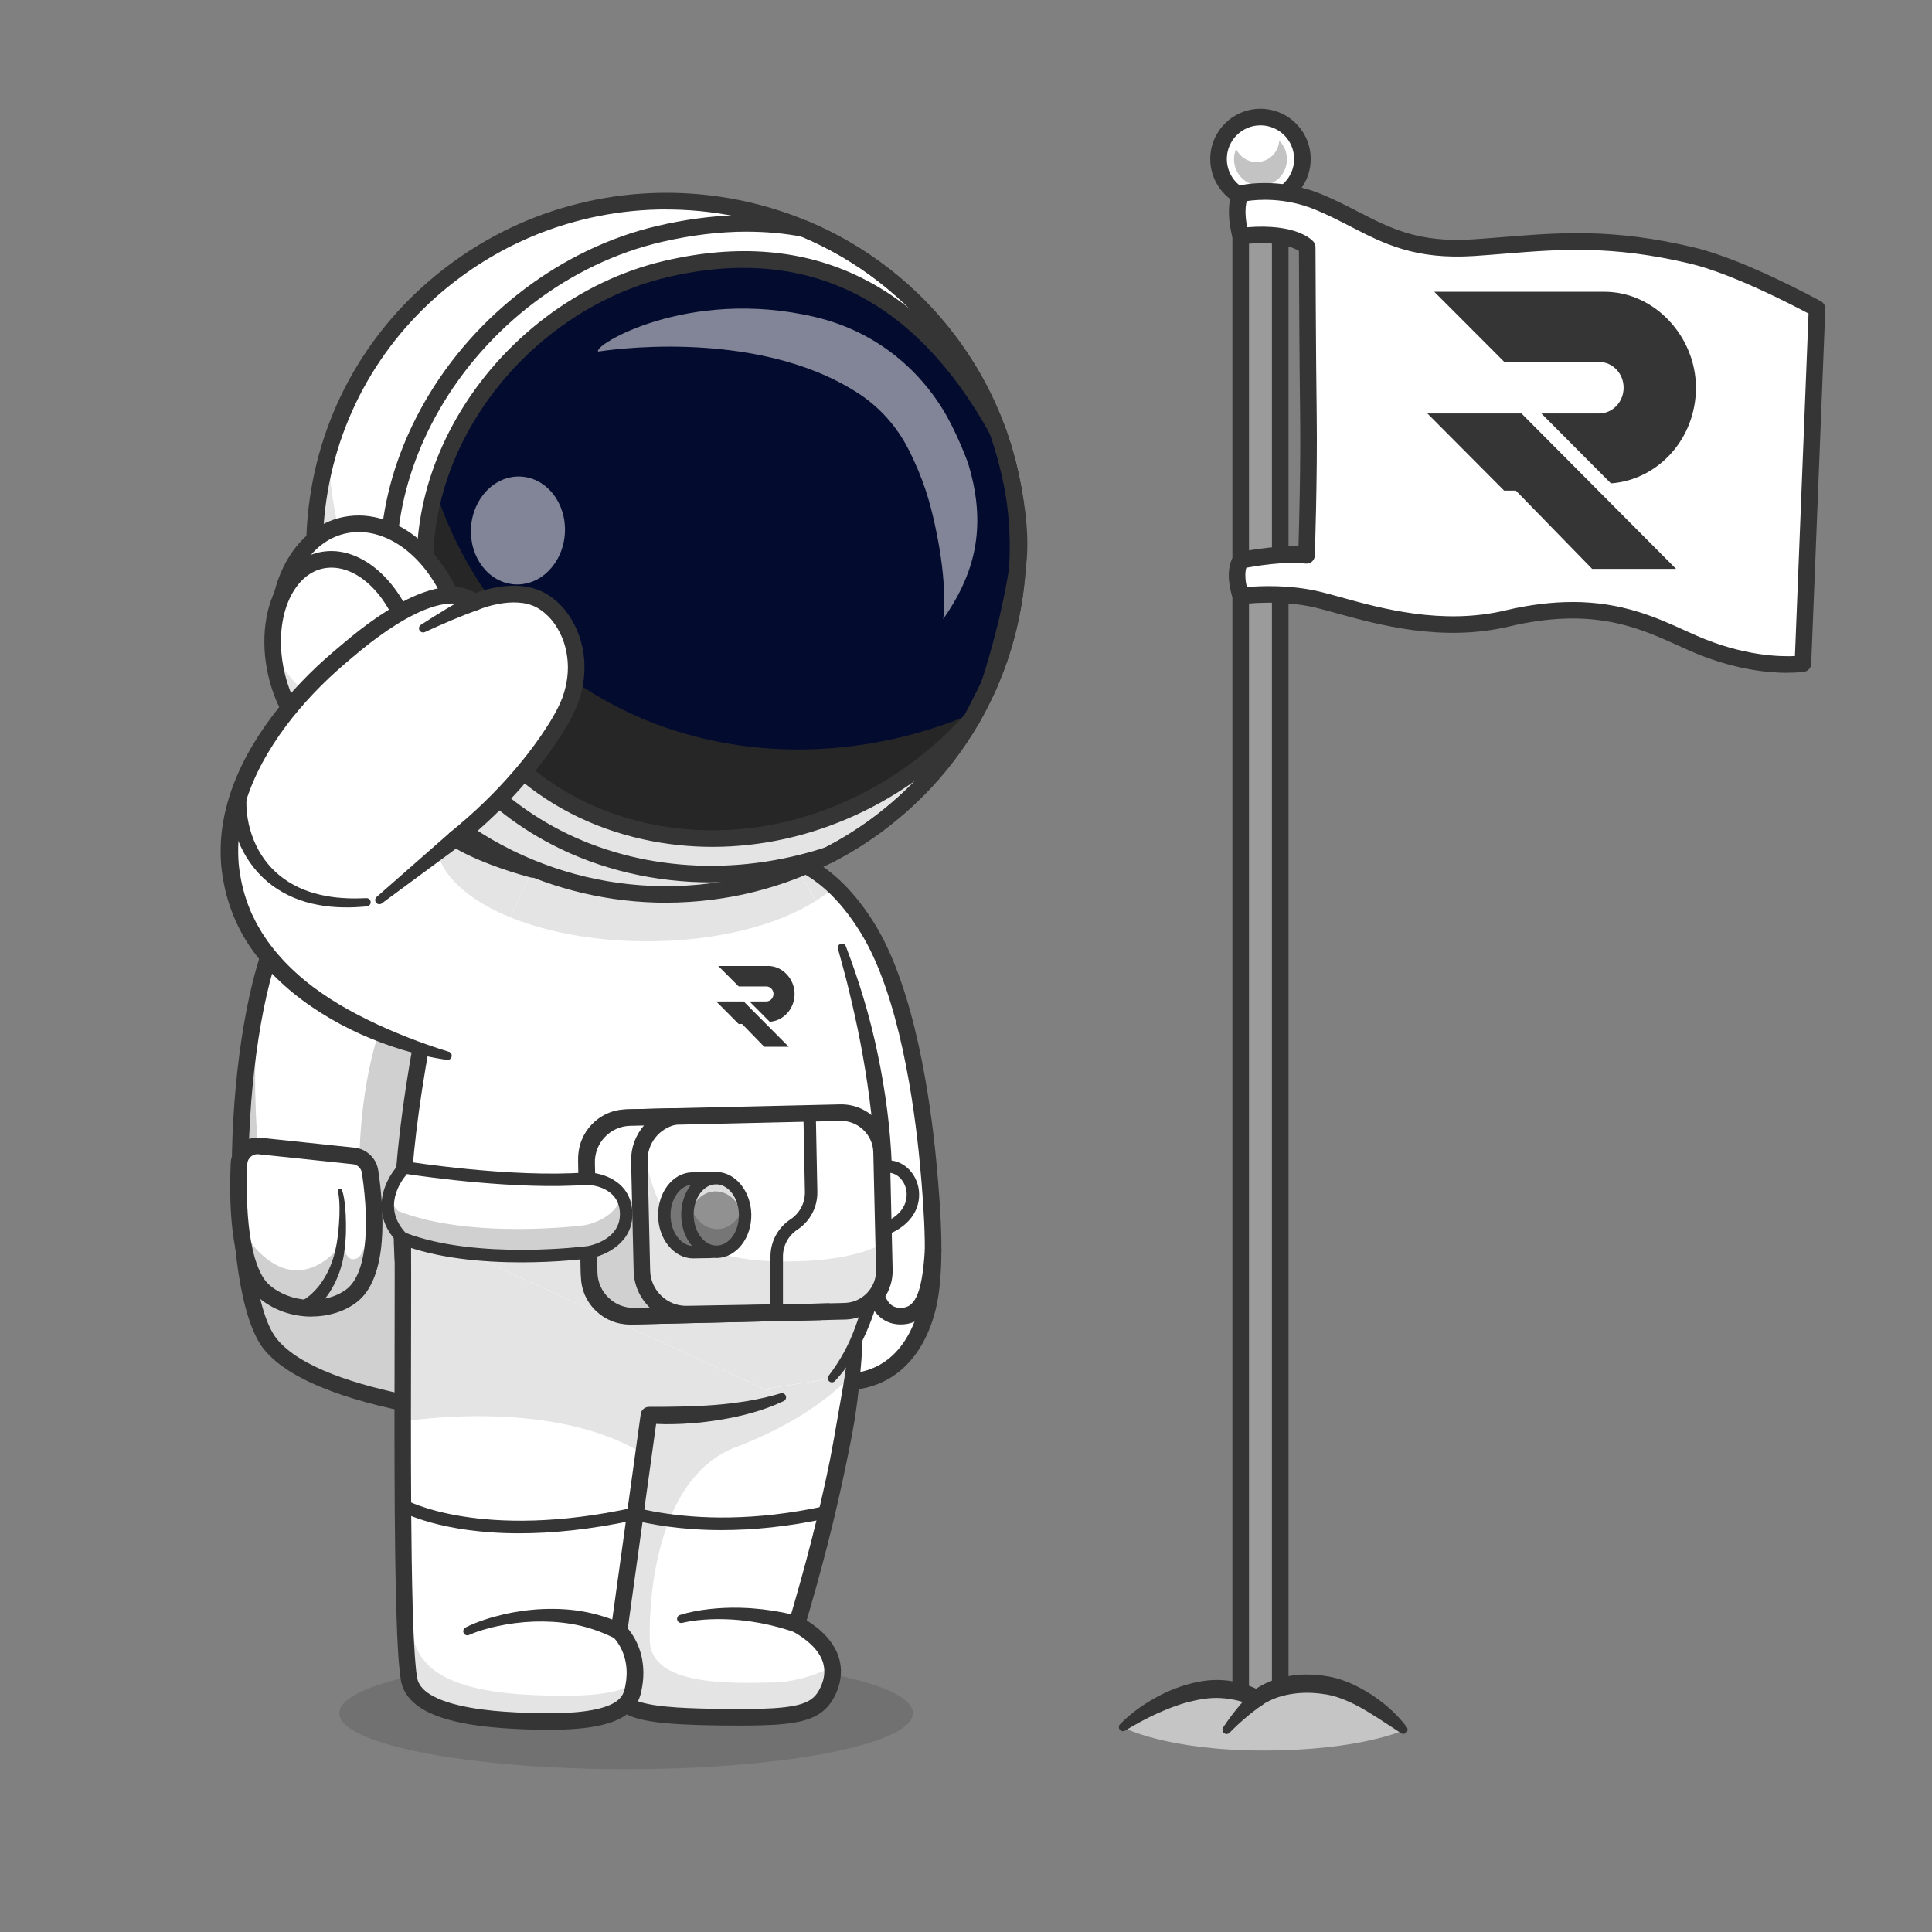<?xml version="1.0" encoding="UTF-8"?>
<svg id="Layer_1" data-name="Layer 1" xmlns="http://www.w3.org/2000/svg" viewBox="0 0 500 500">
  <rect x="0" y="0" width="500" height="500" fill="#808080" stroke="none"/>
  <defs>
    <style>
      .cls-1 {
        fill: #262626;
      }

      .cls-2 {
        opacity: .7;
      }

      .cls-3 {
        fill: #fff;
      }

      .cls-4 {
        fill: #c5c5c5;
      }

      .cls-5 {
        opacity: .5;
      }

      .cls-6 {
        opacity: .2;
      }

      .cls-7 {
        fill: #c3c3c3;
      }

      .cls-8 {
        fill: #767676;
      }

      .cls-9 {
        fill: #e4e4e4;
      }

      .cls-10 {
        fill: #353535;
      }

      .cls-11 {
        fill: #030b2f;
      }

      .cls-12 {
        fill: #9b9b9b;
      }

      .cls-13 {
        fill: #919191;
      }

      .cls-14 {
        fill: #d0d0d0;
      }
    </style>
  </defs>
  <g class="cls-6">
    <ellipse class="cls-10" cx="162.04" cy="443.36" rx="74.23" ry="14.51"/>
  </g>
  <path class="cls-3" d="M184.45,218.29c15.24,1.33,28.3,2.85,40.12,21.97,9.3,15.06,13.77,40.94,15.64,60.72,1.46,15.48,2.03,28.92-.18,37.6-4.08,16-15.95,22.51-31.95,17.4-16-5.11-24.69-101.18-24.69-101.18"/>
  <path class="cls-3" d="M240.03,338.59c-4.08,16-15.96,22.51-31.95,17.4-16-5.11-24.69-101.18-24.69-101.18l.36-12.38,.7-24.13c11.65,1.02,22.03,2.15,31.54,11.16,2.94,2.78,5.79,6.31,8.58,10.82,9.31,15.06,13.78,40.94,15.64,60.72,1.45,15.48,2.03,28.92-.18,37.6Z"/>
  <path class="cls-9" d="M216,229.45c-6.63,6.15-18.22,10.88-32.24,12.97l.7-24.13c11.65,1.02,22.03,2.15,31.54,11.16Z"/>
  <path class="cls-14" d="M137.81,225.01l-5.64,12.43c-10.17-4.12-17.15-9.98-18.92-16.62-.11-.41,1.91-2.18,5.05-4.1-.13,.11-.26,.22-.4,.33,4.23,2.79,12.44,5.98,19.91,7.96Z"/>
  <path class="cls-14" d="M211.08,233.19c-9.96,6.33-25.81,10.42-43.65,10.42-21.76,0-40.54-6.08-49.32-14.88,1.11-4.45,2.3-9.07,3.57-13.87,1.84-.92,3.88-1.78,5.98-2.43l77.91,11.03,5.51,9.75Z"/>
  <path class="cls-10" d="M218.18,359.83c-3.38,0-6.99-.6-10.75-1.8-2.78-.89-11.24-3.59-19.81-54.19-4.14-24.46-6.35-48.6-6.37-48.84-.11-1.18,.76-2.22,1.94-2.33,1.18-.11,2.22,.76,2.33,1.94,.02,.24,2.22,24.24,6.33,48.53,7.33,43.33,14.25,49.96,16.88,50.8,7.32,2.34,13.84,2.1,18.86-.68,4.94-2.74,8.52-7.99,10.35-15.21,2.31-9.08,1.36-23.73,.13-36.87-1.45-15.41-5.37-43.68-15.33-59.79-11.49-18.6-24-19.7-38.48-20.96-1.18-.1-2.05-1.14-1.95-2.32,.1-1.18,1.15-2.05,2.32-1.95,14.32,1.25,29.13,2.55,41.76,22.98,10.41,16.86,14.46,45.86,15.95,61.65,1.27,13.5,2.24,28.61-.24,38.33-2.14,8.39-6.44,14.58-12.43,17.9-3.38,1.87-7.26,2.81-11.49,2.81Z"/>
  <path class="cls-3" d="M241.49,323.53c-.61,10.53-2.38,17.1-8.4,17.1-9.02,0-7.12-15.56-7.12-15.56"/>
  <path class="cls-10" d="M233.09,342.77c-2.46,0-4.59-.94-6.16-2.71-4.23-4.78-3.22-14.2-3.09-15.26,.14-1.18,1.22-2.01,2.39-1.87,1.18,.14,2.01,1.21,1.87,2.39-.28,2.35-.47,9.07,2.05,11.9,.76,.86,1.7,1.26,2.94,1.26,3.23,0,5.53-2.56,6.26-15.08,.07-1.18,1.07-2.09,2.27-2.02,1.18,.07,2.09,1.08,2.02,2.27-.39,6.68-1.1,19.12-10.54,19.12Z"/>
  <path class="cls-3" d="M165.87,317.12c.43,16.4-10.58,112.83-5.66,121.98,2.28,4.25,9.77,5.28,30.7,5.33,16.11,.04,20.9-1.16,23.53-7.16,3.15-7.19-1.12-13-8.21-16.93,1.63-5.89,15.83-51.52,15.83-85.21"/>
  <path class="cls-3" d="M220.66,355.65c-3.63,29.33-13.12,59.93-14.43,64.69,5.03,2.79,8.65,6.53,9.19,11.04,.23,1.84-.06,3.81-.98,5.89-2.63,6-7.42,7.2-23.53,7.16-20.93-.05-28.42-1.09-30.7-5.33-4.92-9.15,6.09-105.58,5.66-121.98l56.19,18.01c0,6.52-.53,13.48-1.4,20.52Z"/>
  <path class="cls-9" d="M222.06,335.13c0,6.52-.53,13.48-1.4,20.52-5.98,6.31-15.42,13.21-30.33,18.92-19.24,7.36-22.49,35.77-22.17,50,.27,11.79,20.87,11.11,32.25,10.84,7.72-.18,15-4.02,15-4.02,.23,1.84-.06,3.81-.98,5.89-2.63,6-7.42,7.2-23.53,7.16-20.93-.05-28.42-1.09-30.7-5.33-4.92-9.15,6.09-105.58,5.66-121.98l56.19,18.01Z"/>
  <path class="cls-10" d="M168.01,317.06c.04,2.23-.05,4.33-.15,6.45-.1,2.12-.23,4.22-.37,6.33-.28,4.21-.6,8.4-.92,12.59l-2.02,25.12c-1.32,16.73-2.68,33.48-3.3,50.18-.14,4.17-.23,8.34-.11,12.46,.06,2.05,.17,4.11,.47,5.99,.08,.46,.17,.92,.27,1.3,.05,.19,.11,.36,.16,.48,.03,.07,.03,.08,.08,.16l.12,.21c.35,.53,.86,.98,1.57,1.37,1.42,.78,3.36,1.23,5.31,1.55,1.97,.32,4.01,.5,6.06,.64,4.11,.26,8.29,.34,12.47,.38,4.19,.03,8.36,.06,12.44-.18,2.03-.13,4.05-.33,5.91-.74,1.86-.41,3.5-1.07,4.61-2.14,.57-.53,1.04-1.19,1.45-1.96,.41-.78,.75-1.63,.98-2.46,.44-1.67,.39-3.34-.18-4.91-.57-1.57-1.65-3.04-3-4.32-1.35-1.28-2.96-2.39-4.67-3.34h-.03c-.88-.5-1.27-1.52-1-2.45,2.04-7.01,4-13.9,5.79-20.9,1.79-6.99,3.43-14.01,4.85-21.07,.7-3.53,1.31-7.08,1.92-10.62l.93-5.31c.31-1.77,.63-3.54,.9-5.32,1.12-7.1,1.99-14.23,2.44-21.41h0c.04-.6,.55-1.05,1.14-1.01,.55,.03,.98,.48,1.01,1.01,.21,3.65,.22,7.32,.09,10.97-.06,1.83-.15,3.65-.27,5.48-.15,1.82-.29,3.64-.48,5.46-.17,1.82-.39,3.63-.59,5.45-.25,1.81-.49,3.62-.79,5.42-.61,3.6-1.32,7.17-2.07,10.74-1.47,7.14-3.1,14.23-4.91,21.28-1.79,7.03-3.79,14.09-5.81,20.98l-1.03-2.45c1.95,1.09,3.84,2.37,5.54,3.98,1.69,1.6,3.21,3.58,4.08,5.96,.43,1.19,.69,2.46,.73,3.74,.04,1.28-.12,2.54-.43,3.74-.32,1.2-.77,2.31-1.34,3.38-.58,1.08-1.33,2.16-2.29,3.06-.95,.92-2.09,1.61-3.22,2.12-1.14,.5-2.28,.84-3.4,1.09-2.24,.49-4.43,.7-6.58,.83-4.31,.25-8.53,.22-12.74,.19-4.22-.04-8.44-.12-12.71-.39-2.14-.15-4.28-.33-6.46-.68-2.18-.38-4.42-.8-6.71-2.04-1.13-.61-2.28-1.55-3.08-2.78l-.28-.47c-.09-.15-.2-.38-.27-.55-.16-.36-.26-.69-.35-1-.18-.63-.29-1.21-.38-1.78-.35-2.27-.45-4.41-.52-6.56-.12-4.28-.03-8.51,.11-12.73,.63-16.87,1.99-33.62,3.31-50.38l2.02-25.11c.33-4.18,.64-8.36,.92-12.54,.14-2.09,.26-4.17,.36-6.25,.1-2.07,.18-4.17,.14-6.14v-.03c-.02-1.18,.92-2.16,2.1-2.19,1.18-.02,2.16,.92,2.19,2.1h0Z"/>
  <path class="cls-10" d="M186.73,395.99c-20.66,0-32.27-5.69-32.93-6.02-.79-.4-1.11-1.37-.71-2.16,.4-.79,1.37-1.11,2.16-.71h0c.21,.11,21.78,10.61,58.28,2.66,.87-.19,1.73,.36,1.91,1.23,.19,.87-.36,1.73-1.23,1.91-10.4,2.27-19.6,3.09-27.48,3.09Z"/>
  <path class="cls-10" d="M175.97,417.96c2.58-.82,5.09-1.24,7.69-1.54,2.58-.29,5.17-.39,7.77-.34,1.29,.06,2.6,.08,3.89,.22l1.94,.18,1.93,.26c1.29,.15,2.56,.44,3.85,.66,1.28,.26,2.54,.58,3.81,.88,1.16,.27,1.88,1.42,1.61,2.57-.26,1.16-1.42,1.88-2.57,1.61-.05-.01-.09-.02-.14-.04l-.13-.04c-1.17-.35-2.33-.75-3.51-1.08-1.19-.29-2.37-.65-3.57-.88l-1.8-.38-1.82-.3c-1.21-.22-2.44-.32-3.66-.47-2.45-.22-4.92-.3-7.38-.2-2.44,.1-4.96,.36-7.25,.91l-.08,.02c-.58,.14-1.15-.22-1.29-.79-.13-.55,.19-1.1,.72-1.27Z"/>
  <g>
    <path class="cls-3" d="M141.74,221.9l.22,14.19,.12,7.23,1.96,124.62s-8.51-.35-19.87-1.73c-2.22-.27-4.56-.58-6.96-.93-17.89-2.63-39.5-7.75-47.26-17.46-11.61-14.52-9.87-82.11,2.7-108.25,5.76-11.98,31.81-15.87,50.23-17.12,2.06-.14,4.02-.25,5.85-.33,7.71-.34,13.02-.23,13.02-.23Z"/>
    <path class="cls-14" d="M141.96,236.08l.12,7.23,1.56,98.95,.4,25.67s-.18,0-.52-.02c-.1,0-.21-.01-.33-.02-.1,0-.2-.01-.31-.02-.08,0-.17,0-.25,0-.03,0-.07,0-.1,0-.15,0-.32-.02-.5-.03-.04,0-.08,0-.12,0-.15,0-.3-.02-.46-.03-.22-.01-.45-.03-.69-.04-.17-.01-.36-.02-.54-.04-.19-.01-.38-.03-.58-.04-.25-.02-.51-.04-.78-.05-.54-.04-1.11-.08-1.72-.13-.53-.04-1.1-.08-1.68-.13-.68-.06-1.38-.12-2.12-.18-2.71-.25-5.81-.56-9.17-.97-.65-.08-1.32-.16-1.99-.25-.47-.06-.95-.12-1.43-.19-1.16-.15-2.35-.32-3.54-.5-17.89-2.63-39.5-7.75-47.26-17.46-9.56-11.95-10.08-59.9-2.94-91.05-2.47,27.3-.4,56.74,6.81,65.75,3.56,4.45,19.06-10.25,19.11-19.03,.12-22.64,4.75-51.62,26.18-68.21,.56-.43,12.68,1.54,22.84,.82Z"/>
    <path class="cls-10" d="M146.22,370.17l-2.27-.09c-2.49-.1-61.11-2.71-75.68-20.93-12.14-15.18-10.64-83.35,2.43-110.52,9.61-19.98,68.57-18.94,71.08-18.88l2.07,.04,2.37,150.37Zm-7.75-146.16c-18.21,0-57.34,2.83-63.91,16.48-5.7,11.84-9.61,33.92-10.2,57.6-.58,23.15,2.26,42.14,7.25,48.38,11.85,14.82,59.27,18.53,70.24,19.2l-2.24-141.66c-.37,0-.76,0-1.15,0Z"/>
    <path class="cls-3" d="M67.15,296.58l24.37,2.57c2.18,.23,3.92,1.89,4.25,4.06,1.19,7.92,2.98,26.37-4.87,32.2-6.51,4.84-16.83,3.94-22.73-1.36-6.6-5.94-6.72-23.97-6.34-32.89,.12-2.77,2.55-4.87,5.31-4.57Z"/>
    <path class="cls-14" d="M95.77,303.21c1.19,7.92,2.98,26.36-4.87,32.2-6.52,4.85-16.83,3.94-22.73-1.36-4.05-3.65-5.66-11.88-6.21-19.75,.98,3.95,2.61,7.19,4.7,9.34,11.95,12.33,21.57-1.49,21.57-1.49,0,0,1.49,3.47,2.76,3.71,5.29,.97,4.69-15.7,4.18-24.32,.3,.51,.5,1.07,.59,1.69Z"/>
    <path class="cls-10" d="M80.64,340.74c-5.04,0-10.15-1.73-13.89-5.1-6.78-6.1-7.57-22.17-7.05-34.58,.08-1.91,.96-3.72,2.4-4.97,1.45-1.25,3.37-1.85,5.27-1.65l24.37,2.57c3.15,.33,5.68,2.75,6.15,5.87,1.51,10.08,2.78,27.93-5.71,34.24-3.25,2.42-7.38,3.6-11.55,3.6Zm-14-42.04c-.64,0-1.24,.22-1.73,.65-.56,.48-.89,1.16-.92,1.9-.67,15.77,1.43,27.43,5.63,31.2,5.32,4.78,14.48,5.35,20.01,1.24,4.81-3.58,6.32-14.86,4.03-30.16-.18-1.19-1.15-2.12-2.35-2.24l-24.37-2.57c-.1-.01-.19-.02-.29-.02Z"/>
    <path class="cls-10" d="M77.89,336.76c.13-.05,.44-.22,.68-.36,.25-.15,.51-.31,.76-.5,.5-.35,.99-.75,1.44-1.18,.91-.87,1.78-1.82,2.49-2.91,1.48-2.13,2.56-4.58,3.26-7.18,.32-1.3,.63-2.62,.79-3.97,.23-1.33,.32-2.73,.43-4.1,.1-1.38,.15-2.75,.13-4.12-.03-1.35-.1-2.78-.38-4.01l-.02-.07c-.07-.3,.12-.61,.43-.68,.29-.07,.58,.1,.66,.38,.46,1.48,.61,2.85,.77,4.29,.13,1.42,.2,2.84,.21,4.26,0,1.42,.02,2.82-.11,4.26-.06,1.44-.28,2.87-.51,4.31-.53,2.86-1.5,5.69-3.02,8.29-.73,1.31-1.65,2.53-2.68,3.67-.52,.57-1.07,1.11-1.68,1.61-.3,.26-.61,.5-.94,.73-.35,.24-.63,.44-1.13,.7-.93,.49-2.07,.14-2.56-.79-.49-.93-.14-2.07,.79-2.56,.06-.03,.13-.06,.19-.09Z"/>
    <path class="cls-10" d="M109.48,239.89c-2.96-.31-5.95-.54-8.93-.72-2.98-.18-5.97-.32-8.94-.37-2.98-.05-5.95-.05-8.89,.11-2.94,.16-5.87,.41-8.64,.97h-.02c-1.16,.24-2.29-.51-2.53-1.67-.23-1.16,.52-2.29,1.68-2.53,.04,0,.08-.02,.12-.02,3.16-.45,6.24-.52,9.31-.51,3.06,.01,6.1,.19,9.12,.42,3.02,.23,6.03,.54,9.04,.9,3,.36,5.99,.77,8.98,1.25,.6,.1,1.01,.67,.91,1.27-.09,.58-.62,.98-1.2,.92h-.02Z"/>
  </g>
  <path class="cls-3" d="M215.29,356.72c17.84-20.53,17.27-67.76,2.6-111.48l-12.32-21.79-83.05-11.75c-27.56,102.4-17.18,126.55-13.63,134.49,9.88,22.04,55.97,23.38,71.64,16.06"/>
  <path class="cls-3" d="M228.78,309.78c-.27,19.79-4.59,36.68-13.49,46.93l-34.75,5.52c-15.67,7.32-61.76,5.98-71.64-16.06-1.76-3.94-5.21-11.89-4.86-31.42,.35-19.81,4.61-51.52,18.49-103.07l83.04,11.75,12.32,21.79c7.35,21.9,11.16,44.69,10.89,64.55Z"/>
  <path class="cls-9" d="M228.78,309.78c-.27,19.79-4.59,36.68-13.49,46.93l-34.75,5.52c-15.67,7.32-61.76,5.98-71.64-16.06-1.76-3.94-5.21-11.89-4.86-31.42,28.23,.91,97.08,2.24,124.74-4.98Z"/>
  <path class="cls-9" d="M211.08,233.19c-9.96,6.33-25.81,10.42-43.65,10.42-21.76,0-40.54-6.08-49.32-14.88,1.11-4.45,2.3-9.07,3.57-13.87,1.84-.92,3.88-1.78,5.98-2.43l77.91,11.03,5.51,9.75Z"/>
  <path class="cls-10" d="M156.47,368.36c-9.81,0-20.44-1.46-29.44-4.8-10.11-3.76-16.87-9.32-20.09-16.5-3.57-7.95-14.41-32.16,13.51-135.92,.28-1.05,1.3-1.72,2.37-1.57l83.05,11.75c1.17,.17,1.99,1.25,1.82,2.42-.17,1.17-1.25,1.99-2.42,1.82l-81.17-11.49c-26.92,100.73-16.64,123.66-13.25,131.22,2.69,6.01,8.81,10.93,17.67,14.23,16.79,6.25,40.83,5.56,51.1,.76,1.07-.5,2.35-.04,2.85,1.04,.5,1.07,.04,2.35-1.04,2.85-5.62,2.62-14.85,4.18-24.98,4.18Z"/>
  <path class="cls-10" d="M214.48,356.01c2.84-3.71,5.14-7.83,6.74-12.24,1.67-4.38,2.84-8.95,3.69-13.59,1.63-9.3,2-18.82,1.63-28.31-.21-4.75-.56-9.49-1.12-14.22-.54-4.73-1.24-9.45-2.07-14.14-.82-4.7-1.8-9.38-2.89-14.03-.26-1.17-.54-2.33-.83-3.49-.28-1.16-.56-2.33-.88-3.48-.6-2.32-1.25-4.62-1.88-6.94v-.02c-.16-.57,.18-1.16,.75-1.32,.54-.14,1.09,.15,1.28,.65,3.46,9.04,6.28,18.36,8.25,27.88,1.99,9.51,3.29,19.19,3.65,28.94,.34,9.74-.16,19.58-2.2,29.2-1.03,4.8-2.48,9.54-4.48,14.07-2,4.51-4.64,8.8-8.03,12.44-.4,.43-1.08,.46-1.52,.05-.41-.38-.45-1-.12-1.43l.02-.03Z"/>
  <path class="cls-9" d="M104.73,327.11c-.06-.8-.12-1.6-.18-2.41,.07,.83,.13,1.64,.18,2.41Z"/>
  <path class="cls-3" d="M104.17,316.74c.43,16.4-.88,103.83,1.69,117.88,1.4,7.69,14.75,10.88,36.48,10.88,15.86,0,20.31-3.38,21.38-7.7,2.54-10.2-3.52-15.64-3.52-15.64l7.75-55.93s19.78,1.15,34.48-4.64"/>
  <path class="cls-3" d="M202.44,361.59c-14.7,5.79-34.49,4.64-34.49,4.64l-1.39,10.06-6.36,45.88s6.06,5.44,3.52,15.64c-1.08,4.32-5.53,7.7-21.38,7.7-21.74,0-35.09-3.19-36.49-10.88-1.43-7.81-1.66-38.34-1.65-66.71,0-22.63,.15-43.88-.04-51.16l98.28,44.84Z"/>
  <path class="cls-9" d="M106.72,422.16c1.32,13.51,17.67,16.7,39.41,16.7,9.57,0,14.98-1.23,18.02-3.16-.1,.68-.23,1.38-.41,2.1-1.08,4.32-5.53,7.7-21.38,7.7-21.74,0-35.09-3.19-36.49-10.88l.86-12.46Z"/>
  <path class="cls-9" d="M202.44,361.59c-14.7,5.79-34.49,4.64-34.49,4.64l-1.39,10.06c-.05-.03-.11-.06-.16-.1-23.13-14.16-59.26-8.75-62.2-8.28,0-22.63,.15-43.88-.04-51.16l98.28,44.84Z"/>
  <path class="cls-10" d="M106.31,316.69c.15,8.38,.08,16.65,.08,24.97l-.04,24.9c.01,16.59,.02,33.2,.46,49.75,.12,4.13,.28,8.27,.56,12.35,.09,1.01,.15,2.04,.26,3.03,.06,.49,.09,1.01,.17,1.48l.11,.71,.05,.36,.06,.27c.32,1.4,1.31,2.64,2.75,3.64,1.43,1.01,3.19,1.76,5.03,2.36,1.85,.6,3.79,1.04,5.76,1.4,3.95,.71,8.02,1.06,12.1,1.26,4.07,.19,8.23,.26,12.26,.13,2.02-.07,4.02-.23,5.98-.51,1.94-.29,3.86-.7,5.53-1.37,1.68-.67,3.03-1.62,3.69-2.85,.17-.31,.31-.65,.42-1.01l.08-.28,.08-.34c.05-.23,.11-.46,.15-.69,.18-.92,.29-1.84,.32-2.76,.06-1.83-.19-3.65-.79-5.34-.29-.85-.68-1.66-1.13-2.42-.23-.38-.48-.75-.74-1.09-.13-.17-.27-.34-.4-.5l-.2-.22-.15-.15-.1-.1c-.48-.49-.67-1.16-.59-1.79l7.75-55.93c.15-1.11,1.13-1.9,2.23-1.85h.02s0,0,0,0c2.78,.01,5.69-.02,8.54-.09,1.43-.03,2.86-.08,4.29-.16,1.43-.07,2.86-.14,4.29-.26,2.85-.23,5.69-.59,8.51-1.05,2.81-.49,5.6-1.11,8.34-1.94h.01c.57-.18,1.17,.15,1.34,.71,.16,.52-.09,1.06-.56,1.28-2.7,1.29-5.53,2.3-8.41,3.1-2.88,.82-5.81,1.4-8.75,1.86-1.47,.22-2.95,.43-4.43,.59-1.48,.14-2.96,.25-4.45,.34-2.98,.15-5.92,.16-8.96-.1h0l2.25-1.85-7.75,55.93-.69-1.89c.2,.18,.27,.27,.4,.4l.32,.35c.2,.23,.4,.47,.58,.71,.37,.48,.7,.98,1.01,1.48,.61,1.02,1.12,2.09,1.51,3.21,.79,2.23,1.11,4.59,1.03,6.91-.04,1.16-.17,2.3-.39,3.42-.05,.28-.12,.56-.18,.84l-.09,.42-.13,.47c-.19,.63-.45,1.26-.78,1.86-.66,1.2-1.61,2.22-2.63,2.99-1.03,.77-2.12,1.33-3.21,1.77-2.18,.87-4.37,1.31-6.52,1.64-2.16,.3-4.3,.47-6.43,.55-2.13,.08-4.24,.08-6.33,.05-2.1-.02-4.2-.08-6.3-.19-4.21-.21-8.43-.57-12.65-1.32-2.11-.38-4.23-.86-6.33-1.54-2.1-.69-4.21-1.55-6.18-2.94-.98-.69-1.93-1.53-2.73-2.56-.8-1.03-1.42-2.28-1.73-3.59l-.11-.49-.06-.41-.12-.83c-.09-.56-.13-1.08-.19-1.62-.13-1.08-.18-2.12-.28-3.18-.29-4.2-.44-8.36-.56-12.53-.45-16.65-.46-33.26-.47-49.88l.04-24.91c0-8.29,.07-16.63-.08-24.85v-.03c-.02-1.18,.92-2.16,2.11-2.18,1.18-.02,2.16,.92,2.18,2.11Z"/>
  <path class="cls-10" d="M134.4,396.82c-20.3,0-30.35-5.49-30.93-5.81-.77-.44-1.05-1.42-.61-2.19,.44-.77,1.42-1.05,2.19-.61,.21,.12,19.55,10.54,58.83,1.98,.87-.19,1.73,.36,1.91,1.23,.19,.87-.36,1.73-1.23,1.91-11.81,2.57-21.84,3.49-30.16,3.49Z"/>
  <g>
    <path class="cls-3" d="M229.74,301.9c6.71-.27,11.05,12.03-1.38,16.41"/>
    <path class="cls-10" d="M219.68,321.76c-4.41,0-5.56-2.06-5.8-2.64l-.2-.49,2.58-9.87c.23-.86,1.11-1.37,1.96-1.15,.86,.22,1.37,1.1,1.15,1.96l-2.22,8.47c.88,.49,3.59,1.24,10.67-1.25,7.31-2.58,6.99-7.4,6.72-8.81-.5-2.63-2.55-4.54-4.74-4.47-5.15,.2-8.55,2.13-8.59,2.15-.77,.44-1.75,.18-2.2-.59-.44-.77-.19-1.75,.58-2.19,.16-.1,4.08-2.34,10.08-2.58,3.78-.14,7.23,2.89,8.03,7.08,.81,4.23-1.08,9.73-8.81,12.45-4.06,1.43-7.04,1.93-9.22,1.93Z"/>
    <g>
      <path class="cls-3" d="M217.61,339.38l-53.38,1.24c-6.32,.15-11.61-4.9-11.76-11.23l-.66-28.41c-.13-5.54,3.73-10.28,8.94-11.48,.74-.17,1.5-.27,2.29-.29l53.38-1.24c6.33-.15,11.62,4.9,11.76,11.23l.53,22.5,.14,5.91c.15,6.33-4.91,11.61-11.23,11.76Z"/>
      <path class="cls-3" d="M217.61,339.38l-53.38,1.24c-6.32,.15-11.61-4.9-11.76-11.23l-.66-28.41c-.13-5.54,3.73-10.28,8.94-11.48,.74-.17,1.5-.27,2.29-.29l53.38-1.24c6.33-.15,11.62,4.9,11.76,11.23l.53,22.5,.14,5.91c.15,6.33-4.91,11.61-11.23,11.76Z"/>
      <path class="cls-3" d="M217.61,339.38l-53.38,1.24c-6.32,.15-11.61-4.9-11.76-11.23l-.66-28.41c-.13-5.54,3.73-10.28,8.94-11.48,.74-.17,1.5-.27,2.29-.29l53.38-1.24c6.33-.15,11.62,4.9,11.76,11.23l.53,22.5,.14,5.91c.15,6.33-4.91,11.61-11.23,11.76Z"/>
      <path class="cls-9" d="M217.69,339.38l-53.38,1.24c-6.32,.15-11.61-4.9-11.76-11.23l-.66-28.41c-.13-5.54,3.73-10.28,8.94-11.48,3.08,1.94,5.03,3.19,5.03,3.19,3.13,22.74,9.89,33.96,38.21,33.77,12.23-.09,19.9-2.13,24.71-4.75l.14,5.91c.15,6.33-4.91,11.61-11.23,11.76Z"/>
      <path class="cls-10" d="M162.97,342.79c-3.25,0-6.33-1.24-8.71-3.5-2.45-2.34-3.84-5.47-3.91-8.83l-.71-30.44c-.16-6.96,5.37-12.76,12.33-12.92l55.41-1.29c3.37-.08,6.56,1.16,9.01,3.5,2.45,2.34,3.84,5.47,3.91,8.83l.71,30.44c.08,3.36-1.16,6.56-3.5,9.01-2.34,2.45-5.47,3.84-8.83,3.91l-55.41,1.29h0c-.1,0-.2,0-.3,0Zm54.71-52.7c-.07,0-.13,0-.2,0l-55.41,1.29c-4.6,.11-8.25,3.93-8.14,8.53l.71,30.44c.05,2.22,.97,4.29,2.59,5.83,1.62,1.54,3.73,2.36,5.94,2.31h0l55.41-1.29c2.22-.05,4.29-.97,5.83-2.59,1.54-1.62,2.37-3.73,2.31-5.94l-.71-30.44c-.05-2.21-.97-4.29-2.59-5.83-1.57-1.5-3.6-2.32-5.75-2.32Z"/>
      <path class="cls-3" d="M198.73,339.62l-.1,.2-34.4,.8c-4.63,.1-8.71-2.58-10.61-6.52-.7-1.43-1.1-3.02-1.14-4.71l-.3-12.62-.1-4.17-.17-7.31-.1-4.31c-.15-6.33,4.91-11.61,11.23-11.76l11.53-.26c-5.29,1.13-9.23,5.91-9.11,11.5l.19,8.43,.16,6.91,.3,13.08c.15,6.31,5.45,11.37,11.76,11.23l20.84-.48Z"/>
      <path class="cls-14" d="M204.18,339.49l-.1,.2-39.85,.93c-4.63,.1-8.71-2.58-10.61-6.52-.7-1.43-1.1-3.02-1.14-4.71l-.3-12.62-.1-4.17-.17-7.31c2.31-.37,5.38-.13,7.13,3.25,2.42,4.68,4.84,3.05,6.62,.34l.16,6.91,.3,13.08c.15,6.31,5.45,11.37,11.76,11.23l26.29-.61Z"/>
      <path class="cls-10" d="M163.95,342.77c-3.51,0-6.83-1.34-9.4-3.78-2.64-2.52-4.14-5.91-4.23-9.54l-.66-28.41c-.18-7.52,5.8-13.78,13.32-13.96l11.53-.27,.5,4.24c-4.4,.94-7.51,4.87-7.41,9.36l.66,28.41c.06,2.49,1.09,4.81,2.9,6.54,1.81,1.73,4.17,2.66,6.66,2.59,.01,0,33.82-.59,34.68-.6l2.15-.05,.05,2.16c.03,1.52-.94,1.98-2.11,2.13v.05s-48.33,1.12-48.33,1.12c-.11,0-.22,0-.33,0Zm2.69-51.49l-3.55,.08c-5.16,.12-9.25,4.42-9.13,9.57l.66,28.41c.06,2.48,1.09,4.81,2.9,6.54,1.81,1.73,4.16,2.66,6.66,2.59l3.95-.09c-2.59-2.52-4.06-5.87-4.14-9.46l-.66-28.41c-.08-3.48,1.17-6.74,3.32-9.23Z"/>
      <path class="cls-13" d="M186.85,314.41c.02,1.05-1.31,9.56-1.31,9.56,0,0-2.69,.05-5.99,.1-4.12,.07-7.54-4.14-7.63-9.4-.09-5.26,3.17-9.59,7.3-9.66,2.78-.05,5.99-.1,5.99-.1,0,0,1.61,7.79,1.64,9.51Z"/>
      <path class="cls-8" d="M186.85,314.41c.02,1.05-1.31,9.56-1.31,9.56,0,0-2.69,.05-5.99,.1-4.12,.07-7.54-4.14-7.63-9.4-.09-5.26,3.17-9.59,7.3-9.66,2.78-.05,5.99-.1,5.99-.1,0,0,1.61,7.79,1.64,9.51Z"/>
      <path class="cls-10" d="M179.45,325.68c-2.45,0-4.74-1.17-6.47-3.3-1.67-2.05-2.61-4.78-2.66-7.69-.05-2.9,.8-5.67,2.39-7.78,1.68-2.23,3.99-3.48,6.48-3.52l4.18-.07s.04,0,.07,0c1.8,0,3.35,1.27,3.7,3.04,.86,4.31,1.3,7.01,1.32,8.01h0c0,.27,.02,.98-1.05,8.02-.28,1.83-1.82,3.17-3.67,3.21l-4.16,.07s-.09,0-.14,0Zm3.99-19.14s0,0-.01,0l-4.18,.07c-1.49,.03-2.9,.82-3.97,2.24-1.16,1.54-1.78,3.59-1.74,5.78,.04,2.19,.73,4.22,1.94,5.72,1.12,1.38,2.57,2.15,4.05,2.1l4.16-.07c.27,0,.5-.2,.54-.47,.96-6.31,1.01-7.34,1.01-7.48-.01-.77-.48-3.55-1.25-7.44-.05-.26-.28-.45-.55-.45Z"/>
      <ellipse class="cls-13" cx="185.37" cy="314.43" rx="7.46" ry="9.53" transform="translate(-5.47 3.29) rotate(-1)"/>
      <g class="cls-2">
        <path class="cls-3" d="M177.91,314.57c0,.4,.03,.78,.08,1.16,.72-4.19,3.61-7.35,7.12-7.41,3.82-.07,7.02,3.53,7.55,8.24,.13-.72,.19-1.48,.17-2.25-.09-5.27-3.51-9.47-7.63-9.4-4.12,.07-7.39,4.4-7.3,9.67Z"/>
      </g>
      <path class="cls-8" d="M177.91,314.57c.09,5.26,3.51,9.47,7.63,9.4,4.12-.08,7.39-4.4,7.29-9.67-.01-.83-.11-1.64-.28-2.4-1.03,3.57-3.69,6.13-6.85,6.18-3.47,.06-6.44-2.91-7.35-7-.31,1.08-.47,2.25-.45,3.48Z"/>
      <path class="cls-10" d="M185.43,325.58c-2.45,0-4.74-1.17-6.47-3.3-1.67-2.05-2.61-4.78-2.66-7.69-.05-2.9,.8-5.67,2.39-7.78,1.68-2.23,3.99-3.48,6.48-3.52,.04,0,.09,0,.13,0,4.94,0,9.03,4.89,9.14,10.98h0c.11,6.14-3.87,11.21-8.88,11.3-.04,0-.09,0-.14,0Zm-.12-19.07s-.05,0-.08,0c-1.49,.03-2.9,.82-3.97,2.24-1.16,1.54-1.78,3.59-1.74,5.78,.04,2.19,.73,4.22,1.94,5.72,1.12,1.38,2.57,2.15,4.05,2.1,3.23-.06,5.79-3.66,5.72-8.03h0c-.08-4.33-2.72-7.82-5.92-7.82Z"/>
      <path class="cls-10" d="M201.01,341.17h0c-.89,0-1.61-.72-1.61-1.61v-14.38c0-3.88,1.94-7.48,5.18-9.62,2.39-1.58,3.79-4.24,3.73-7.11l-.4-20.26c-.02-.89,.69-1.62,1.58-1.64,.9-.03,1.62,.69,1.64,1.58l.4,20.26c.08,3.98-1.85,7.66-5.17,9.85-2.34,1.54-3.73,4.14-3.73,6.94v14.38c0,.89-.73,1.61-1.61,1.61Z"/>
    </g>
    <path class="cls-3" d="M151.9,305.03s9.69,.09,10.13,8.72c.43,8.63-9.68,10.33-9.68,10.33,0,0-29.17,3.88-48.3-3.64-8.72-9.01,.65-18.3,.65-18.3,0,0,27.15,4.41,47.21,2.9Z"/>
    <path class="cls-14" d="M152.35,324.08s-29.17,3.87-48.3-3.65c-3.56-3.68-4.11-7.41-3.51-10.53,.58,1.16,1.41,2.35,2.55,3.52,19.13,7.52,48.3,3.65,48.3,3.65,0,0,7.85-1.32,9.42-7.54,.67,1.1,1.13,2.49,1.21,4.2,.43,8.63-9.68,10.33-9.68,10.33Z"/>
    <path class="cls-10" d="M134.9,326.7c-9.74,0-21.76-.97-31.44-4.77l-.32-.13-.24-.25c-7.77-8.03-2.96-16.96,.67-20.56l.58-.58,.81,.13c.27,.04,27.2,4.36,46.83,2.88h.07s.07,0,.07,0c3.88,.03,11.32,2.22,11.72,10.24,.4,7.96-7.03,11.33-11.02,12-.63,.08-8.05,1.04-17.72,1.04Zm-29.93-7.64c18.52,7.11,46.88,3.46,47.17,3.42,.3-.05,8.64-1.58,8.29-8.66-.34-6.75-7.67-7.16-8.48-7.19-17.99,1.35-41.83-2.06-46.64-2.79-1.69,1.98-6.41,8.65-.34,15.21Z"/>
  </g>
  <path class="cls-10" d="M120.46,421.21c1.6-.84,3.21-1.44,4.85-2,1.64-.56,3.31-1,4.99-1.4,3.36-.78,6.81-1.25,10.28-1.39,3.47-.13,6.99,.03,10.46,.66,3.47,.64,6.87,1.7,10.13,3.16,1.08,.49,1.56,1.76,1.08,2.84-.49,1.08-1.76,1.56-2.84,1.08-.03-.01-.06-.03-.09-.04l-.06-.03c-2.83-1.45-5.84-2.57-8.97-3.33-3.14-.74-6.39-1.07-9.65-1.12-3.27-.04-6.55,.23-9.8,.8-1.62,.29-3.24,.63-4.81,1.08-1.58,.43-3.17,.94-4.59,1.6h-.03c-.54,.26-1.18,.03-1.42-.51-.24-.52-.03-1.13,.47-1.4Z"/>
  <g>
    <g>
      <path class="cls-3" d="M260.35,164.85c-3.93,14.49-11.54,28.09-22.62,39.31-2.26,2.29-4.65,4.48-7.19,6.55-1.23,1.01-2.51,2-3.82,2.97-3.95,2.9-8.06,5.43-12.29,7.61-3.64,1.88-7.38,3.5-11.17,4.85-4.58,1.64-9.25,2.89-13.96,3.77-1.72,.32-3.44,.59-5.17,.81-31.6,4.05-64.41-8.39-84.76-35.36-29.99-39.72-21.59-95.93,18.75-125.54,7.77-5.7,16.17-10.01,24.87-12.94,1.01-.35,2.04-.68,3.07-.98,2.76-.83,5.54-1.52,8.34-2.08,6.47-1.29,13.04-1.87,19.56-1.76,6.52,.1,13.02,.9,19.36,2.36,2.02,.46,4.02,.99,6,1.6,2.98,.91,5.91,1.95,8.79,3.16,14.37,5.99,27.37,15.73,37.35,28.96,17.25,22.85,21.8,51.15,14.88,76.71Z"/>
      <path class="cls-10" d="M172.39,231.69c-28.61,0-55.89-13.27-73.19-36.19-14.48-19.18-20.55-42.79-17.08-66.47,3.5-23.87,16.24-44.96,35.87-59.37,7.66-5.62,16.05-9.98,24.93-12.97,.97-.34,1.98-.66,3.08-.98,2.75-.83,5.56-1.53,8.36-2.09,6.42-1.28,13.02-1.88,19.61-1.77,6.52,.1,13.05,.9,19.41,2.37,2.04,.47,4.07,1.01,6.02,1.6,3.04,.92,6,1.99,8.81,3.17,14.83,6.19,27.78,16.22,37.44,29.03,16.71,22.14,22.15,50.16,14.91,76.89-4.01,14.82-11.85,28.44-22.67,39.41-2.29,2.32-4.72,4.53-7.21,6.57-1.14,.94-2.39,1.91-3.82,2.97-3.9,2.86-8.05,5.43-12.32,7.63-3.57,1.85-7.34,3.49-11.2,4.86-4.51,1.62-9.22,2.89-14,3.78-1.71,.32-3.46,.59-5.18,.81-3.93,.5-7.86,.75-11.77,.75Zm.04-179.42c-6.05,0-12.09,.6-17.99,1.77-2.78,.56-5.58,1.25-8.32,2.08-1.1,.32-2.1,.64-3.07,.98-8.84,2.98-17.18,7.32-24.81,12.91-19.54,14.34-32.22,35.33-35.7,59.08-3.45,23.57,2.58,47.06,16.99,66.15,19.57,25.93,51.97,39.44,84.56,35.27,1.72-.22,3.45-.5,5.16-.81,4.75-.89,9.44-2.16,13.93-3.76,3.84-1.37,7.59-3,11.15-4.84,4.25-2.19,8.38-4.74,12.26-7.59,1.43-1.06,2.67-2.03,3.81-2.96,2.48-2.03,4.9-4.23,7.18-6.54,10.77-10.91,18.57-24.47,22.56-39.22l.21,.06-.21-.06c7.2-26.6,1.79-54.49-14.84-76.52-9.62-12.75-22.5-22.74-37.27-28.89-2.8-1.17-5.75-2.24-8.77-3.16-1.94-.59-3.96-1.13-5.99-1.59-6.33-1.46-12.83-2.25-19.32-2.35-.51,0-1.02-.01-1.53-.01Z"/>
    </g>
    <path class="cls-9" d="M99.37,195.36c20.35,26.97,53.16,39.41,84.76,35.36,1.73-.22,3.45-.49,5.17-.81,4.71-.88,9.38-2.14,13.96-3.77,3.79-1.36,7.53-2.97,11.17-4.85,4.23-2.18,8.34-4.71,12.29-7.61,1.3-.97,2.58-1.95,3.81-2.97,2.54-2.08,4.93-4.27,7.19-6.56,11.08-11.23,18.7-24.82,22.62-39.31,2.16-7.96,3.2-16.2,3.1-24.44-4.07,13.75-11.48,26.61-22.05,37.32-2.26,2.29-4.65,4.48-7.19,6.56-1.23,1.01-2.51,1.99-3.81,2.97-3.95,2.9-8.06,5.43-12.29,7.61-3.65,1.88-7.38,3.49-11.17,4.85-4.58,1.64-9.26,2.89-13.96,3.77-1.72,.32-3.44,.59-5.17,.81-31.6,4.05-64.4-8.38-84.76-35.36-11.88-15.73-17.73-34.05-17.96-52.27-7.73,26.08-3.4,55.27,14.3,78.71Z"/>
    <path class="cls-10" d="M172.4,233.14c-29.06,0-56.78-13.48-74.35-36.77-14.72-19.49-20.88-43.48-17.35-67.55,3.55-24.26,16.5-45.68,36.45-60.33,7.78-5.71,16.3-10.14,25.32-13.18,.98-.34,2.01-.67,3.14-1,2.79-.84,5.64-1.55,8.48-2.12,6.53-1.3,13.23-1.9,19.92-1.8,6.62,.1,13.25,.91,19.71,2.4,2.07,.48,4.13,1.02,6.11,1.63,3.09,.94,6.1,2.02,8.95,3.22,15.06,6.28,28.22,16.48,38.04,29.49,16.99,22.5,22.51,50.98,15.15,78.14h0c-4.08,15.06-12.05,28.91-23.04,40.05-2.33,2.36-4.79,4.6-7.32,6.67-1.15,.95-2.42,1.94-3.88,3.01-3.97,2.91-8.18,5.52-12.52,7.75-3.63,1.88-7.46,3.54-11.37,4.94-4.58,1.64-9.37,2.93-14.22,3.84-1.74,.32-3.51,.6-5.26,.83-3.99,.51-7.99,.76-11.95,.76Zm.04-179.42c-5.95,0-11.9,.59-17.7,1.75-2.73,.55-5.49,1.23-8.19,2.04-1.09,.32-2.07,.63-3.01,.96-8.71,2.93-16.92,7.21-24.43,12.71-19.23,14.11-31.7,34.76-35.12,58.13-3.4,23.18,2.54,46.29,16.72,65.07,19.26,25.52,51.14,38.82,83.22,34.71,1.69-.22,3.4-.49,5.08-.8,4.67-.88,9.29-2.12,13.7-3.7,3.78-1.35,7.47-2.95,10.97-4.76,4.19-2.15,8.25-4.67,12.07-7.47,1.4-1.04,2.63-1.99,3.74-2.91,2.45-2,4.82-4.16,7.07-6.44,10.59-10.73,18.27-24.07,22.2-38.58,7.09-26.16,1.76-53.6-14.6-75.27-9.46-12.54-22.14-22.37-36.67-28.43-2.75-1.16-5.66-2.2-8.63-3.11-1.91-.58-3.89-1.11-5.89-1.57-6.23-1.44-12.63-2.22-19.02-2.32-.5,0-1-.01-1.51-.01Zm87.92,111.14h0Z"/>
    <path class="cls-10" d="M172.4,233.62c-29.21,0-57.07-13.55-74.74-36.96-14.79-19.6-20.99-43.71-17.45-67.91,3.57-24.39,16.58-45.93,36.64-60.65,7.82-5.74,16.39-10.19,25.45-13.25,.98-.34,2.02-.67,3.16-1,2.8-.84,5.67-1.56,8.52-2.13,6.56-1.31,13.3-1.92,20.02-1.81,6.66,.1,13.32,.92,19.81,2.41,2.08,.48,4.15,1.03,6.14,1.64,3.1,.94,6.13,2.03,9,3.24,15.14,6.32,28.37,16.57,38.24,29.65,17.08,22.62,22.63,51.25,15.23,78.56h0c-4.1,15.14-12.11,29.06-23.16,40.26-2.34,2.37-4.82,4.62-7.36,6.7-1.16,.95-2.44,1.95-3.89,3.03-3.99,2.93-8.22,5.55-12.59,7.79-3.65,1.89-7.5,3.56-11.43,4.96-4.61,1.65-9.42,2.95-14.29,3.86-1.75,.32-3.53,.6-5.29,.83-4.01,.51-8.03,.77-12.01,.77Zm.04-179.42c-5.92,0-11.84,.58-17.61,1.74-2.72,.54-5.46,1.23-8.14,2.03-1.08,.32-2.06,.63-2.99,.95-8.66,2.92-16.84,7.17-24.3,12.65-19.12,14.03-31.53,34.57-34.93,57.81-3.38,23.05,2.53,46.03,16.62,64.71,19.15,25.38,50.87,38.61,82.78,34.52,1.68-.22,3.38-.49,5.05-.79,4.65-.87,9.23-2.11,13.63-3.68,3.76-1.34,7.43-2.94,10.91-4.74,4.17-2.14,8.2-4.64,12-7.43,1.39-1.03,2.61-1.98,3.72-2.89,2.43-1.99,4.8-4.14,7.03-6.4,10.53-10.67,18.17-23.94,22.07-38.37h0c7.05-26.02,1.75-53.3-14.52-74.85-9.41-12.47-22.02-22.25-36.47-28.27-2.74-1.15-5.63-2.19-8.59-3.09-1.9-.58-3.87-1.1-5.86-1.56-6.2-1.43-12.56-2.21-18.91-2.31-.5,0-1-.01-1.5-.01Zm87.92,110.66h0Z"/>
    <path class="cls-11" d="M251.5,186.13c-43.16,48.03-119.9,39.35-138.63-21.38-12.74-41.32,18.49-85.57,59.56-95.15,29.89-6.97,62.15-.89,85.74,41.86,0,0,7.48,20.52,5.09,35.93-2.38,15.41-7.34,30-7.34,30l-4.43,8.74Z"/>
    <path class="cls-1" d="M112.87,164.75c18.73,60.73,95.46,69.41,138.62,21.38l.9-1.77c-54.61,23.6-119.66,3.47-139.76-57.59-3.44,12.2-3.69,25.23,.24,37.98Z"/>
    <path class="cls-10" d="M184.03,228.36c-14.44,0-28.55-3.25-40.98-9.67-20.07-10.36-34.39-27.84-41.4-50.56-6.43-20.86-3.5-43.64,8.27-64.14,13.07-22.77,35.59-39.79,60.23-45.53,13.69-3.19,26.6-3.66,38.37-1.39l.22,.04,.2,.08c15.15,6.32,28.37,16.57,38.24,29.65,17.08,22.62,22.63,51.25,15.23,78.56h0c-4.1,15.14-12.11,29.06-23.16,40.26-2.34,2.37-4.82,4.62-7.36,6.7-1.16,.95-2.44,1.95-3.89,3.03-3.99,2.93-8.22,5.55-12.59,7.79l-.31,.13c-10.21,3.37-20.73,5.04-31.08,5.04Zm9.29-168.41c-7.08,0-14.49,.9-22.19,2.69-23.5,5.48-44.99,21.74-57.48,43.49-11.17,19.45-13.98,41.02-7.9,60.74,6.66,21.59,20.24,38.19,39.26,48.01,20.28,10.46,45.27,12.07,68.59,4.42,4.11-2.12,8.09-4.6,11.85-7.35,1.39-1.03,2.61-1.98,3.72-2.89,2.43-1.99,4.8-4.14,7.03-6.4,10.53-10.67,18.17-23.94,22.07-38.37,7.05-26.02,1.75-53.3-14.52-74.85-9.37-12.41-21.9-22.16-36.26-28.19-4.55-.86-9.28-1.29-14.18-1.29Zm67.03,104.89h0Z"/>
    <path class="cls-10" d="M184.4,219.17c-5.98,0-11.97-.63-17.87-1.93-27.08-5.95-47.38-24.86-55.71-51.86-5.74-18.63-3.12-38.96,7.38-57.25,11.66-20.31,31.75-35.49,53.74-40.62,37.87-8.83,67.52,5.61,88.1,42.91l.14,.3c.31,.86,7.64,21.22,5.2,36.99-2.38,15.42-7.37,30.22-7.42,30.37l-.12,.28-4.56,8.99-.19,.21c-18.23,20.29-43.41,31.61-68.7,31.61Zm8-149.85c-6.21,0-12.71,.79-19.48,2.37-20.85,4.86-39.91,19.28-50.99,38.58-9.91,17.25-12.39,36.37-7,53.85,7.86,25.48,27,43.32,52.53,48.93,29.25,6.43,60.75-4.35,82.26-28.14l4.23-8.34c.51-1.53,5-15.26,7.2-29.5,2.17-14.02-4.28-32.84-4.94-34.72-15.84-28.62-37.25-43.02-63.81-43.02Zm59.1,116.81h0Z"/>
    <path class="cls-3" d="M72.69,170.25c3.11,17.42,16.16,30.2,29.15,28.54,12.99-1.66,20.99-17.13,17.88-34.56-.02-.11-.04-.22-.06-.33-3.22-17.25-16.19-29.86-29.09-28.21-10.03,1.28-17.09,10.81-18.35,23.11-.37,3.62-.24,7.49,.47,11.45Z"/>
    <path class="cls-9" d="M72.69,170.25c3.11,17.42,16.16,30.2,29.15,28.54,12.99-1.66,20.99-17.13,17.88-34.56-.02-.11-.04-.22-.06-.33-1.11,1.97-3.02,4.02-6.13,3.81-5.46-.37-16.92-10.36-16.92-10.36,0,0-10.58,.56-24.38,1.45-.37,3.62-.24,7.49,.47,11.45Z"/>
    <path class="cls-10" d="M99.59,201.08c-13.21,0-25.91-13.05-29.01-30.45-1.91-10.68,.06-20.98,5.39-28.25,3.7-5.04,8.65-8.09,14.32-8.81,14.08-1.8,28.23,11.79,31.54,30.29,1.91,10.69-.06,20.98-5.39,28.25-3.7,5.04-8.65,8.09-14.32,8.81-.84,.11-1.68,.16-2.52,.16Zm-6.73-63.39c-.68,0-1.35,.04-2.03,.13-4.48,.57-8.42,3.03-11.41,7.1-4.58,6.23-6.3,15.56-4.63,24.95h0c2.91,16.29,14.91,28.31,26.77,26.79,4.48-.57,8.42-3.03,11.41-7.1,4.58-6.23,6.31-15.56,4.63-24.95-2.74-15.36-13.58-26.92-24.74-26.92Z"/>
    <ellipse class="cls-3" cx="88.94" cy="170.55" rx="17.84" ry="26.17" transform="translate(-37.19 25.33) rotate(-13.43)"/>
    <path class="cls-9" d="M93.65,196.25c-9.82,1.18-19.88-9.37-22.48-23.57-.29-1.54-.46-3.06-.55-4.55,4.34,9.32,12.11,15.37,19.75,14.44,8.62-1.04,14.24-10.64,13.84-22.48,1.12,2.57,1.98,5.36,2.52,8.32,2.6,14.2-3.26,26.66-13.08,27.84Z"/>
    <path class="cls-10" d="M92.18,198.49c-10.33,0-20.47-10.95-23.12-25.42h0c-1.66-9.06-.07-17.96,4.25-23.81,2.79-3.78,6.48-6.04,10.69-6.55,10.9-1.31,22.05,10.05,24.84,25.32,1.66,9.06,.07,17.95-4.25,23.81-2.79,3.78-6.48,6.04-10.69,6.55-.57,.07-1.15,.1-1.72,.1Zm-18.9-26.19c2.39,13.08,11.41,22.87,20.11,21.83,3-.36,5.68-2.03,7.74-4.83,3.62-4.92,4.92-12.57,3.48-20.49-2.39-13.08-11.41-22.88-20.11-21.83-3,.36-5.68,2.03-7.74,4.83-3.62,4.92-4.93,12.58-3.48,20.49h0Z"/>
    <g class="cls-5">
      <path class="cls-3" d="M154.83,90.99s39.96-6.7,66.95,10.58c.03,.02,.06,.04,.09,.05,5.68,3.64,10.25,8.74,13.27,14.71,4,7.9,5.58,13.92,6.77,19.28,3.6,16.29,2.19,24.59,2.19,24.59,7.5-10.64,10.64-21.55,7.78-35.15-.29-1.34-.63-2.71-1.03-4.11-.09-.32-.19-.64-.29-.96,0,0,0-.01,0-.02-1.01-2.77-2.48-6.36-4.47-10.28-6.02-11.81-17.6-23.52-35.21-27.65-32.92-7.73-57.78,7.55-56.04,8.95Z"/>
    </g>
    <g class="cls-5">
      <ellipse class="cls-3" cx="134.03" cy="137.28" rx="13.97" ry="12.17" transform="translate(-10.57 263.37) rotate(-86.77)"/>
    </g>
    <g class="cls-5">
      <ellipse class="cls-3" cx="132.82" cy="162.64" rx="5.77" ry="5.02" transform="translate(-47.77 269.78) rotate(-81.44)"/>
    </g>
  </g>
  <path class="cls-3" d="M115.91,273.24s-52.98-10.49-56.4-49.46c-2-22.8,15.91-43.38,29.47-54.56,14.59-12.7,27.33-18.41,33.87-13.35,0,0,10.52-4.64,17.65-.25,7.56,4.65,11.49,16.49,6.25,27.65-3.47,7.37-13.52,21.5-28.84,33.78,4.23,2.79,12.44,5.98,19.91,7.96l-21.9,48.24Z"/>
  <path class="cls-9" d="M137.81,225.01l-5.64,12.43c-10.17-4.12-17.15-9.98-18.92-16.62-.11-.41,1.91-2.18,5.05-4.1-.13,.11-.26,.22-.4,.33,4.23,2.79,12.44,5.98,19.91,7.96Z"/>
  <path class="cls-10" d="M115.7,274.29c-3.89-.53-7.64-1.44-11.36-2.54-3.71-1.13-7.36-2.48-10.92-4.07-3.55-1.6-7.01-3.43-10.33-5.53-3.32-2.09-6.5-4.43-9.45-7.07-2.95-2.63-5.68-5.56-8.03-8.79-2.37-3.22-4.29-6.8-5.69-10.58-1.41-3.77-2.28-7.73-2.67-11.73-.32-4.02-.13-8.08,.64-12.01,1.48-7.9,4.89-15.21,9.15-21.78,4.28-6.58,9.45-12.49,15.11-17.83,1.42-1.33,2.88-2.63,4.36-3.88,.74-.61,1.47-1.23,2.19-1.85,.73-.62,1.48-1.25,2.23-1.86,3.01-2.45,6.15-4.77,9.49-6.86,3.35-2.07,6.88-3.95,10.84-5.13,1.98-.57,4.09-.97,6.34-.89,2.22,.08,4.64,.77,6.55,2.26h0s-2.18-.26-2.18-.26c1.07-.45,2.01-.76,3.02-1.07,1-.29,2.02-.55,3.05-.74,2.06-.4,4.2-.6,6.39-.45,2.18,.15,4.44,.67,6.48,1.78,2.02,1.1,3.69,2.56,5.12,4.23,2.78,3.38,4.48,7.52,5.01,11.75,.6,4.24-.01,8.58-1.44,12.57-1.54,4-3.7,7.36-5.94,10.7-2.26,3.31-4.72,6.45-7.3,9.47-5.18,6.05-10.94,11.57-17.13,16.58l-.16-3.47c1.36,.88,2.89,1.68,4.45,2.41,1.57,.73,3.18,1.4,4.82,2.03,3.27,1.25,6.63,2.34,10.01,3.24h0c1.14,.31,1.83,1.48,1.52,2.63-.3,1.14-1.48,1.83-2.63,1.52h0c-3.55-.95-7.02-2.07-10.45-3.38-1.71-.66-3.41-1.36-5.09-2.15-1.68-.79-3.35-1.64-5-2.71-.99-.64-1.27-1.96-.63-2.95,.12-.19,.27-.36,.44-.49l.03-.02c5.97-4.83,11.55-10.18,16.55-16.02,2.5-2.92,4.87-5.95,7.02-9.1,2.13-3.14,4.19-6.44,5.46-9.76,1.2-3.37,1.71-7,1.21-10.51-.43-3.52-1.86-6.9-4.04-9.56-1.11-1.3-2.44-2.44-3.86-3.21-1.39-.76-3.03-1.16-4.74-1.27-1.72-.12-3.51,.04-5.28,.38-.89,.16-1.77,.39-2.65,.64-.85,.26-1.77,.57-2.51,.88-.71,.3-1.49,.2-2.08-.2l-.1-.07h0c-1.12-.87-2.53-1.3-4.11-1.37-1.58-.07-3.28,.23-4.95,.72-3.36,1-6.65,2.71-9.78,4.65-3.14,1.96-6.15,4.18-9.05,6.54-.73,.59-1.44,1.19-2.17,1.8-.72,.63-1.45,1.24-2.18,1.85-1.43,1.22-2.82,2.47-4.18,3.75-5.42,5.15-10.35,10.84-14.36,17.08-4.01,6.22-7.12,13.05-8.42,20.2-.68,3.57-.83,7.2-.55,10.79,.36,3.6,1.15,7.14,2.41,10.52,.35,.83,.63,1.69,1.03,2.5l1.2,2.43,1.37,2.34c.48,.76,1.01,1.5,1.52,2.26,2.11,2.96,4.59,5.67,7.31,8.14,5.44,4.96,11.86,8.87,18.56,12.16,3.35,1.65,6.8,3.15,10.3,4.52,3.49,1.39,7.08,2.63,10.64,3.73h.04c.57,.19,.88,.79,.71,1.36-.16,.51-.66,.82-1.17,.75Z"/>
  <path class="cls-10" d="M108.93,161.7c4.24-2.74,8.5-5.39,13.05-7.8,1.05-.56,2.35-.15,2.91,.9,.56,1.05,.15,2.35-.9,2.91-.09,.05-.18,.09-.27,.12h-.02c-4.6,1.65-9.2,3.66-13.72,5.74h-.02c-.54,.26-1.18,.02-1.43-.52-.23-.49-.05-1.07,.39-1.35Z"/>
  <g>
    <path class="cls-3" d="M98.14,232.96s11.85-9.48,19.76-15.92"/>
    <path class="cls-10" d="M97.47,232.13l19.07-16.74h.02c.89-.8,2.25-.71,3.03,.18,.78,.89,.69,2.25-.2,3.03-.04,.04-.09,.08-.14,.11l-20.44,15.09c-.48,.35-1.15,.25-1.5-.23-.33-.45-.26-1.08,.15-1.44h0Z"/>
  </g>
  <path class="cls-10" d="M63.81,206.34c-.25,3.7,.45,7.62,1.89,11.15,1.44,3.55,3.74,6.72,6.72,9.14,2.98,2.41,6.6,4.07,10.45,4.93,1.92,.45,3.9,.74,5.89,.85,1.99,.16,4.01,.11,6.02,.03h.04c.59-.02,1.09,.44,1.11,1.03,.02,.58-.42,1.06-.98,1.11-2.09,.17-4.19,.32-6.3,.24-2.11-.03-4.23-.24-6.33-.64-4.2-.75-8.34-2.4-11.87-5.01-3.53-2.61-6.36-6.18-8.19-10.18-1.82-4.01-2.83-8.35-2.73-12.86,.02-1.19,1-2.13,2.19-2.1,1.18,.02,2.13,1,2.1,2.19,0,.03,0,.06,0,.09v.03Z"/>
  <rect class="cls-12" x="321.09" y="50.14" width="10.23" height="394.29"/>
  <path class="cls-10" d="M333.47,446.58h-14.52V47.99h14.52V446.58Zm-10.23-4.29h5.94V52.29h-5.94V442.29Z"/>
  <circle class="cls-3" cx="326.21" cy="41.15" r="10.85" transform="translate(211.21 349.18) rotate(-76.72)"/>
  <path class="cls-7" d="M333.06,41.22c0,3.79-3.07,6.85-6.85,6.85s-6.85-3.07-6.85-6.85c0-.95,.19-1.85,.54-2.67,.93,2,2.96,3.39,5.31,3.39,3.13,0,5.69-2.47,5.84-5.56,1.25,1.24,2.01,2.96,2.01,4.85Z"/>
  <path class="cls-10" d="M326.21,54.15c-7.17,0-13-5.83-13-13s5.83-13,13-13,13,5.83,13,13-5.83,13-13,13Zm0-21.71c-4.8,0-8.71,3.91-8.71,8.71s3.91,8.71,8.71,8.71,8.71-3.91,8.71-8.71-3.91-8.71-8.71-8.71Z"/>
  <path class="cls-3" d="M321.09,50.14s9.38-2.34,20.23,2.17c13.21,5.49,20.39,13.08,40.08,11.78,17.52-1.15,32.1-3.75,56.43,2.02,12.97,3.07,32.41,13.78,32.41,13.78l-3.65,91.86s-12.06,1.9-28.41-5.3c-11.36-5-23.72-12.18-48.21-6.39-19.98,4.73-39.23-2.56-49-4.89-9.77-2.33-19.88-.93-19.88-.93,0,0-2.13-6.01,0-9.22,0,0,9.99-2.13,17.03-1.31,0,0,.71-20.54,.49-36.52-.22-15.52-.31-43.26-.31-43.26,0,0-3.75-4.37-17.21-2.81,0,0-2.02-7.03,0-10.98Z"/>
  <path class="cls-10" d="M462.56,174.13c-5.09,0-14.21-.86-25.24-5.71-.98-.43-1.98-.88-2.98-1.34-10.41-4.71-22.2-10.06-43.87-4.93-17.31,4.09-33.76-.46-44.65-3.47-2.04-.56-3.8-1.05-5.34-1.42-9.24-2.2-19-.91-19.09-.89-1,.14-1.97-.45-2.31-1.41-.25-.72-2.41-7.13,.23-11.13,.31-.47,.79-.8,1.34-.91,.38-.08,8.47-1.78,15.4-1.52,.17-5.75,.59-21.5,.42-34.18-.19-13.69-.29-37.14-.31-42.27-1.34-.85-5.5-2.78-14.82-1.7-1.04,.12-2.02-.53-2.31-1.54-.23-.8-2.18-7.97,.15-12.55,.28-.55,.79-.96,1.39-1.11,.41-.1,10.2-2.46,21.58,2.27,3.43,1.43,6.43,2.97,9.34,4.47,8.41,4.33,15.67,8.08,29.77,7.15,2.7-.18,5.38-.39,7.96-.6,14.51-1.17,28.22-2.28,49.11,2.67,13.11,3.11,32.15,13.54,32.95,13.99,.71,.39,1.14,1.15,1.11,1.96l-3.65,91.86c-.04,1.02-.8,1.87-1.81,2.03-.18,.03-1.73,.26-4.37,.26Zm-55.61-18.34c12.86,0,21.67,3.99,29.16,7.39,.99,.45,1.97,.89,2.94,1.32,12.01,5.28,21.68,5.47,25.48,5.29l3.52-88.64c-4.35-2.32-19.96-10.4-30.71-12.94-20.23-4.79-33.61-3.71-47.77-2.57-2.6,.21-5.29,.43-8.02,.61-15.29,1.01-23.42-3.18-32.02-7.62-2.83-1.46-5.75-2.97-9.02-4.32-8-3.33-15.22-2.67-17.85-2.26-.57,2.01-.27,4.81,.1,6.77,12.68-1.03,16.74,3.22,17.17,3.73,.33,.39,.51,.88,.52,1.39,0,.28,.1,27.91,.31,43.24,.22,15.85-.48,36.42-.49,36.62-.02,.6-.29,1.16-.74,1.55-.45,.39-1.05,.57-1.65,.5-5.34-.62-12.68,.59-15.33,1.08-.45,1.39-.23,3.42,.12,5,3.46-.3,11.18-.65,18.81,1.17,1.61,.38,3.41,.88,5.49,1.46,10.47,2.9,26.28,7.27,42.52,3.43,6.58-1.56,12.35-2.19,17.47-2.19Z"/>
  <path class="cls-4" d="M290.59,447.03s9.01-7.64,20.19-9.58c8.62-1.49,14.5,2.17,14.5,2.17,0,0,6.37-5.61,18.56-3.39,9.65,1.76,19.51,11.52,19.51,11.52,0,0-11.28,5.28-36.38,5.28s-36.38-6-36.38-6Z"/>
  <path class="cls-10" d="M289.89,446.21c1.15-1.21,2.36-2.23,3.64-3.23,1.27-.99,2.61-1.9,4-2.74,2.78-1.67,5.75-3.08,8.92-4.05,1.59-.49,3.18-.89,4.88-1.14,1.69-.26,3.41-.34,5.12-.23,1.71,.11,3.42,.39,5.07,.87,.83,.24,1.64,.53,2.44,.86,.4,.17,.8,.34,1.2,.54l.59,.32c.21,.12,.37,.21,.65,.39h0s-2.55,.21-2.55,.21c.29-.26,.46-.39,.68-.56,.21-.17,.42-.3,.63-.45,.42-.28,.85-.55,1.28-.78,.87-.49,1.77-.88,2.68-1.24,1.82-.72,3.73-1.16,5.64-1.4,.96-.15,1.92-.17,2.87-.22,.95,.02,1.92-.01,2.86,.09l1.42,.12,1.4,.22c.92,.11,1.89,.38,2.84,.61,1.86,.57,3.64,1.26,5.29,2.15,1.66,.87,3.27,1.8,4.75,2.88,1.51,1.05,2.92,2.21,4.24,3.47,1.32,1.27,2.55,2.57,3.65,4.1,.35,.49,.24,1.17-.25,1.52-.37,.27-.86,.27-1.22,.03l-.04-.03c-2.92-1.87-5.77-3.84-8.68-5.57-2.88-1.78-5.92-3.23-8.97-4.08-.77-.16-1.5-.36-2.34-.44l-1.22-.17-1.22-.1c-.81-.09-1.62-.05-2.43-.07-.8,.06-1.61,.05-2.4,.17-1.59,.18-3.15,.51-4.64,1.01-.74,.27-1.47,.55-2.16,.9-.35,.17-.68,.36-1.01,.54-.16,.1-.33,.19-.47,.29l-.37,.24-.38,.25c-.68,.45-1.55,.41-2.18-.04h0s-.38-.18-.38-.18l-.46-.2c-.32-.13-.63-.26-.96-.37-.65-.23-1.32-.44-2.01-.6-1.36-.33-2.76-.55-4.16-.63-2.81-.2-5.63,.26-8.5,.99-2.85,.74-5.64,1.84-8.38,3.09-2.74,1.25-5.44,2.74-8.01,4.3l-.05,.03c-.51,.31-1.17,.15-1.48-.36-.26-.43-.19-.96,.14-1.3Z"/>
  <path class="cls-10" d="M316.53,447.08c1.07-1.61,2.22-3.18,3.45-4.7,.61-.76,1.24-1.5,1.89-2.24,.66-.74,1.3-1.44,2.06-2.19,.85-.83,2.21-.82,3.05,.03,.83,.85,.82,2.21-.03,3.05-.1,.1-.21,.19-.32,.26-.7,.46-1.47,1.03-2.19,1.59-.73,.56-1.45,1.14-2.15,1.75-1.41,1.2-2.78,2.47-4.08,3.8h0c-.42,.43-1.1,.44-1.52,.02-.38-.37-.42-.94-.14-1.37Z"/>
  <g>
    <path class="cls-10" d="M198.74,250h0s-12.85,0-12.85,0l5.29,5.29h7.14c1.03,0,1.86,.87,1.86,1.94s-.83,1.94-1.86,1.94h-4.35l5.25,5.27c3.59-.27,6.42-3.39,6.42-7.22s-3.08-7.23-6.89-7.24Z"/>
    <polygon class="cls-10" points="192.47 259.18 187.77 259.18 187.28 259.18 186.38 259.18 185.37 259.18 191.17 265.01 192.05 265 197.8 270.91 204.13 270.91 197.72 264.46 192.47 259.18"/>
  </g>
  <g>
    <path class="cls-10" d="M415.27,75.51h0s-44.08,0-44.08,0l18.13,18.16h24.5c3.52,0,6.37,2.99,6.37,6.67s-2.85,6.67-6.37,6.67h-14.91l18,18.09c12.3-.91,22-11.64,22-24.76s-10.58-24.8-23.64-24.83Z"/>
    <polygon class="cls-10" points="393.76 107.01 377.63 107.01 375.96 107.01 372.85 107.01 369.41 107.01 389.28 126.98 392.31 126.97 412.04 147.22 433.76 147.22 411.75 125.1 393.76 107.01"/>
  </g>
</svg>